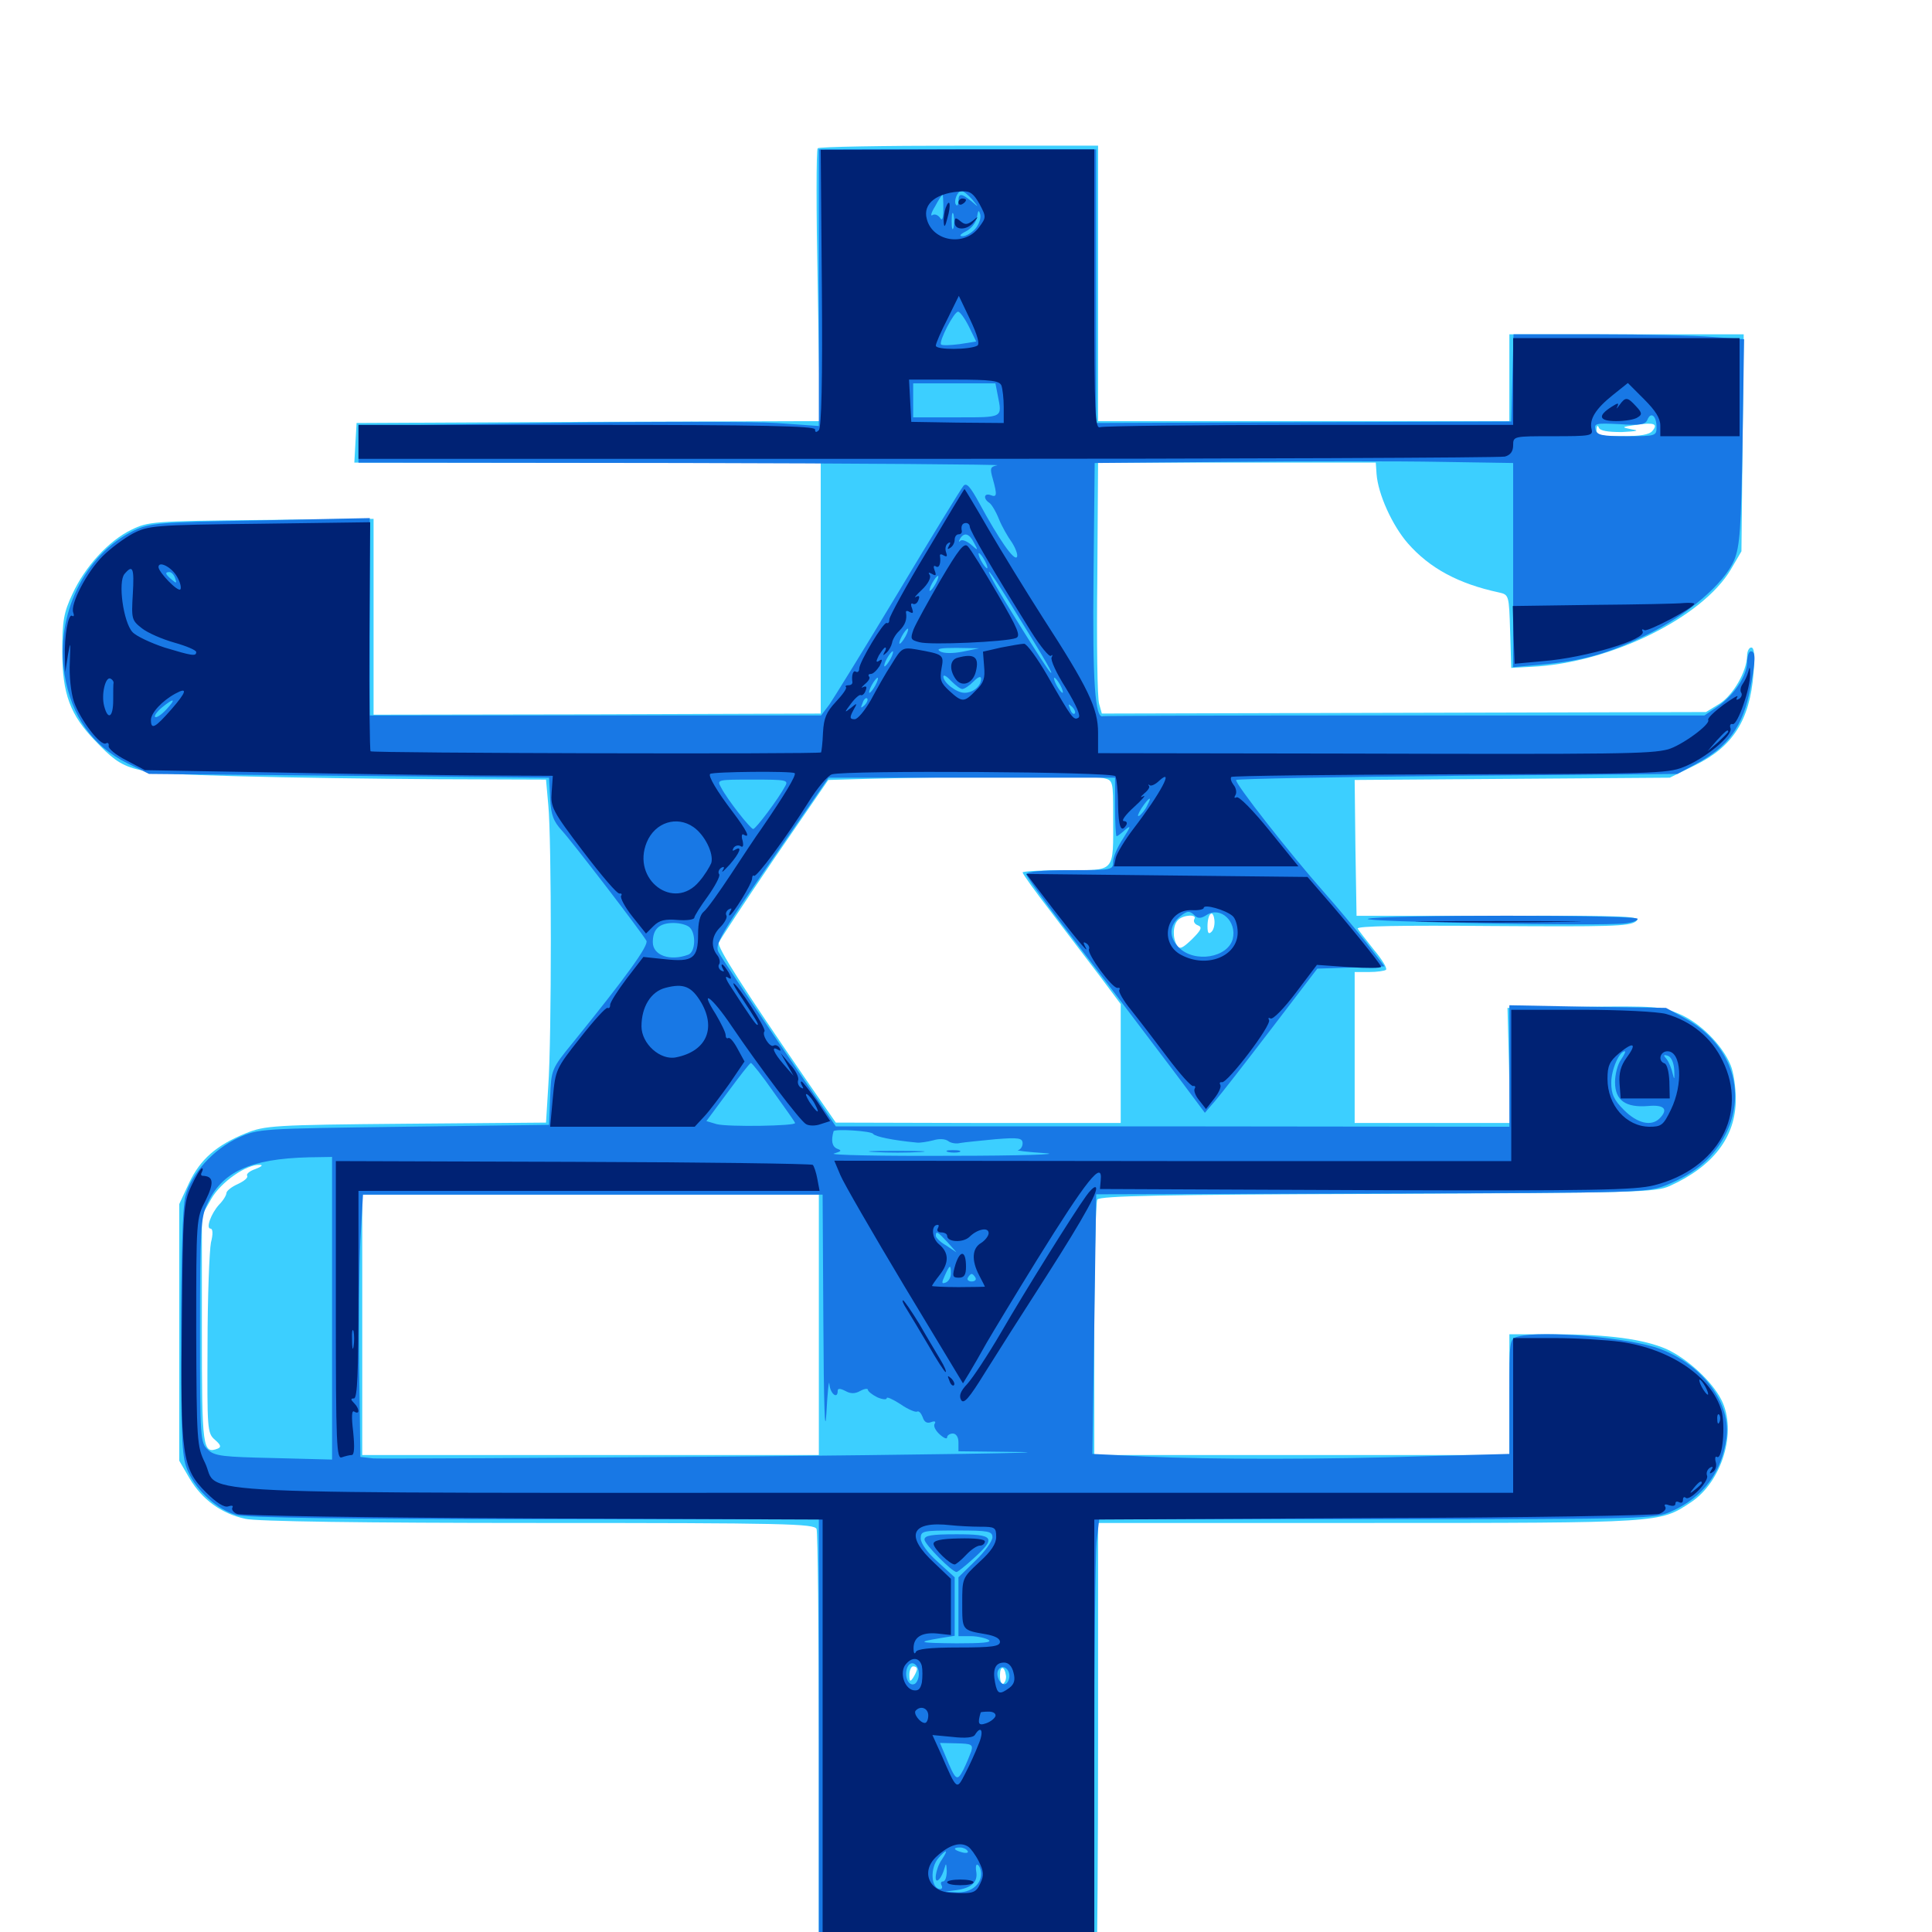 <svg xmlns="http://www.w3.org/2000/svg" viewBox="0 -1000 1000 1000">
	<path fill="#3ccfff" d="M423.242 -923.242C422.461 -922.656 422.461 -890.43 423.242 -851.953L424.414 -782.031L304.492 -781.641L184.57 -781.055L183.984 -770.898L183.398 -760.547H304.102H424.805V-695.508V-630.664L309.18 -630.273L193.359 -630.078V-680.859V-731.445L135.352 -730.859C79.297 -730.273 76.758 -730.078 67.969 -725.781C56.25 -720.117 43.945 -706.641 37.5 -692.578C33.008 -683.008 32.227 -678.711 32.227 -662.891C32.227 -640.82 36.328 -629.883 49.414 -616.406C65.039 -600.195 66.797 -599.805 122.07 -598.242C149.023 -597.461 196.094 -596.875 226.758 -596.68L282.617 -596.484L283.789 -583.398C285.547 -566.211 285.547 -462.305 283.789 -437.891L282.617 -418.945L210.156 -418.359C141.406 -417.773 137.109 -417.383 127.344 -413.477C111.914 -407.227 103.711 -400 97.852 -387.695L92.773 -376.758V-310.352V-243.945L98.242 -234.57C104.688 -223.828 114.453 -216.602 126.953 -213.867C132.422 -212.5 188.281 -211.719 278.516 -211.719C407.031 -211.719 421.484 -211.328 422.656 -208.594C423.242 -206.836 423.828 -156.836 423.828 -97.266V10.938L495.312 11.328C534.57 11.719 567.188 11.523 567.578 11.133C567.969 10.742 568.359 -39.648 568.359 -100.781V-211.719H708.594C860.352 -211.719 858.984 -211.719 875 -222.266C891.406 -233.008 899.219 -259.18 891.016 -275.391C886.133 -285.156 873.242 -296.875 862.5 -301.758C850.781 -306.836 832.227 -309.375 805.273 -309.375H781.25V-278.125V-246.875H673.828H566.406V-311.914C566.406 -347.461 567.188 -377.734 567.969 -379.102C569.141 -381.055 602.734 -381.641 712.891 -382.031C846.094 -382.617 857.031 -382.812 864.258 -386.133C886.719 -396.289 898.438 -411.523 898.438 -431.055C898.438 -437.305 897.266 -445.312 895.703 -448.828C891.406 -459.18 879.883 -470.703 869.141 -475.195C860.156 -479.102 856.641 -479.297 819.922 -478.906L780.273 -478.32L781.055 -448.633L781.641 -418.75H741.406H701.172V-457.812V-496.875H708.594C712.695 -496.875 716.797 -497.461 717.383 -498.047C718.164 -498.828 715.234 -503.516 711.133 -508.398C707.227 -513.281 703.32 -518.359 702.734 -519.336C701.953 -520.703 725.391 -521.094 772.07 -520.703C833.008 -520.312 843.359 -520.508 846.68 -523.047C850.195 -525.781 843.359 -526.172 776.367 -525.977H702.148L701.562 -561.133L701.172 -596.289L782.812 -596.875L864.258 -597.461L877.344 -603.906C896.875 -613.477 905.664 -627.148 907.617 -651.367C908.398 -660.938 908.008 -664.844 906.445 -664.844C905.273 -664.844 904.297 -662.891 904.297 -660.547C904.102 -652.344 897.07 -640.234 890.039 -635.742L883.008 -631.445L726.758 -631.055L570.312 -630.664L568.945 -635.547C567.969 -638.281 567.578 -667.383 567.969 -700.586L568.359 -760.547H640.234H712.109L712.5 -754.688C713.281 -744.141 720.703 -727.93 728.711 -718.75C740.039 -705.859 754.883 -697.852 775.781 -693.359C781.055 -692.188 781.055 -691.992 781.641 -673.242L782.227 -654.297L792.969 -654.883C833.398 -656.836 881.055 -680.273 895.898 -705.273L901.367 -714.648L901.953 -770.898L902.539 -826.953H841.992H781.25V-804.492V-782.031H674.805H568.359V-853.32V-924.609H496.484C456.836 -924.609 423.828 -924.023 423.242 -923.242ZM855.273 -776.953C853.711 -775 848.828 -774.219 839.648 -774.219C828.125 -774.219 826.172 -774.609 826.367 -777.734C826.367 -779.688 826.953 -780.078 827.539 -778.711C828.125 -776.953 832.227 -776.367 839.453 -776.367C847.266 -776.758 848.828 -777.148 844.727 -777.734C839.062 -778.906 839.062 -778.906 846.68 -780.078C856.055 -781.445 858.398 -780.664 855.273 -776.953ZM836.523 -778.711C837.695 -779.297 836.719 -779.688 833.984 -779.688C831.25 -779.688 830.273 -779.297 831.641 -778.711C832.812 -778.32 835.156 -778.32 836.523 -778.711ZM571.094 -597.266C576.172 -596.094 576.172 -595.898 576.172 -577.148C576.172 -547.852 577.734 -549.609 551.562 -549.609C539.258 -549.609 529.297 -549.023 529.297 -548.438C529.297 -547.656 535.742 -538.672 543.75 -528.32C551.562 -517.969 563.086 -502.93 569.141 -494.922L580.078 -480.273V-449.609V-418.75H506.445L432.617 -418.945L418.945 -438.672C384.18 -489.258 371.094 -509.766 372.07 -512.109C372.656 -513.672 385.547 -533.203 400.781 -555.664L428.711 -596.289L449.219 -596.875C500.195 -598.242 566.406 -598.438 571.094 -597.266ZM627.148 -517.773C625.586 -516.211 625 -516.992 625 -520.508C625 -526.953 627.734 -529.688 628.516 -524.219C628.906 -521.875 628.32 -518.945 627.148 -517.773ZM618.164 -524.219C617.578 -523.047 618.359 -521.68 619.922 -521.094C622.461 -520.117 621.875 -518.75 616.992 -513.867C612.109 -509.18 610.547 -508.398 609.18 -510.742C606.836 -514.648 607.031 -521.094 609.766 -523.828C612.5 -526.562 619.922 -526.953 618.164 -524.219ZM145.117 -397.852C146.289 -398.438 145.312 -398.828 142.578 -398.828C139.844 -398.828 138.867 -398.438 140.234 -397.852C141.406 -397.461 143.75 -397.461 145.117 -397.852ZM132.227 -394.922C129.297 -393.945 127.344 -392.383 127.93 -391.406C128.516 -390.43 126.367 -388.672 123.047 -387.109C119.922 -385.742 117.188 -383.594 117.188 -382.422C117.188 -381.445 115.625 -378.711 113.477 -376.562C109.18 -371.875 106.445 -364.062 108.984 -364.062C110.156 -364.062 110.352 -361.328 109.18 -356.836C108.398 -352.734 107.422 -328.906 107.422 -303.906C107.227 -259.961 107.227 -258.203 111.328 -254.688C114.258 -252.148 114.648 -250.977 112.695 -250.195C104.883 -247.266 104.492 -250.195 104.492 -311.719V-370.898L109.375 -379.492C114.258 -388.086 127.539 -397.461 134.57 -397.07C136.328 -397.07 135.352 -396.094 132.227 -394.922ZM423.828 -314.258V-246.875H305.664H187.5V-314.258V-381.641H305.664H423.828ZM121.68 -247.461C122.852 -248.047 121.484 -248.438 118.164 -248.438C115.039 -248.438 113.867 -248.047 115.82 -247.461C117.578 -247.07 120.312 -247.07 121.68 -247.461ZM512.305 -149.805C513.477 -150.391 512.109 -150.781 508.789 -150.781C505.664 -150.781 504.492 -150.391 506.445 -149.805C508.203 -149.414 510.938 -149.414 512.305 -149.805ZM474.609 -136.133C474.609 -135.156 473.633 -133.203 472.656 -131.641C471.094 -129.297 470.703 -129.492 470.703 -133.203C470.703 -135.547 471.68 -137.5 472.656 -137.5C473.828 -137.5 474.609 -136.914 474.609 -136.133ZM520.703 -132.617C520.898 -131.055 520.312 -129.297 519.336 -128.516C518.359 -127.93 517.578 -129.883 517.578 -132.812C517.578 -138.086 519.922 -137.891 520.703 -132.617Z"/>
	<path fill="#1878e5" d="M423.828 -851.172V-779.492L401.953 -781.055C390.039 -781.836 336.328 -781.836 282.812 -781.055L185.547 -779.492V-770.117V-760.547L353.125 -760.352C445.117 -760.156 518.555 -759.57 516.211 -759.18C512.5 -758.398 512.305 -757.617 513.867 -752.148C516.211 -743.75 516.016 -742.383 512.695 -743.75C509.375 -744.922 508.789 -741.992 511.914 -739.844C513.086 -739.258 515.43 -735.352 516.992 -731.445C518.555 -727.539 521.68 -722.07 523.828 -719.141C525.781 -716.016 526.953 -712.695 526.367 -711.719C525 -709.375 516.992 -720.898 506.836 -739.648C502.148 -748.242 500.195 -750.391 498.633 -748.438C497.461 -747.07 482.227 -722.266 465.039 -693.555C447.656 -664.648 431.445 -638.477 429.297 -635.352L425 -629.688H308.203H191.406V-680.859V-731.836L134.766 -730.664C82.031 -729.688 77.539 -729.297 69.336 -725.391C43.555 -712.891 28.516 -681.641 33.398 -650.977C36.914 -629.297 47.852 -613.867 66.016 -604.883L77.148 -599.414L180.664 -598.438L284.18 -597.461L284.766 -586.719C285.156 -578.125 286.523 -574.805 290.82 -570.117C295.898 -564.648 331.445 -518.359 334.57 -513.086C335.938 -510.742 324.219 -494.531 296.68 -460.547C285.352 -446.68 285.352 -446.484 284.766 -432.227L284.18 -417.773L208.984 -416.797C134.961 -415.82 133.594 -415.82 123.438 -411.133C110.547 -405.273 98.828 -392.383 95.898 -380.664C94.531 -375.195 93.75 -349.219 93.75 -308.984C93.75 -252.148 94.141 -245.117 97.461 -238.086C101.953 -228.125 112.891 -218.359 122.461 -215.82C127.344 -214.453 180.273 -213.672 276.953 -213.672H423.828V-101.367V10.938H495.117H566.406V-89.453C566.406 -144.531 566.992 -195.117 567.578 -201.758L568.945 -213.672H712.695C853.125 -213.672 856.641 -213.867 865.234 -217.773C881.445 -225 891.016 -237.695 893.555 -255.273C896.289 -273.242 881.641 -293.359 859.375 -301.758C843.945 -307.617 798.242 -311.523 785.742 -308.203C781.25 -307.031 781.25 -306.445 781.25 -277.148V-247.461L738.867 -246.289C684.961 -244.531 627.93 -244.531 592.773 -246.094L565.43 -247.461L566.406 -314.648L567.383 -381.836L709.961 -382.227C852.539 -382.617 852.539 -382.617 863.281 -386.914C877.93 -392.969 887.305 -401.172 893.359 -413.281C904.297 -435.352 895.703 -459.766 872.656 -472.656L862.305 -478.32L821.875 -478.906L781.25 -479.688V-448.242V-416.797L607.031 -416.992H432.617L403.32 -459.961C387.305 -483.594 373.047 -504.883 371.875 -507.227C369.922 -511.133 372.852 -516.211 399.219 -554.492L428.906 -597.461H502.93H577.148V-582.227C577.148 -574.023 577.539 -567.188 577.93 -567.188C578.516 -567.188 580.469 -568.75 582.617 -570.703C585.547 -573.047 585.156 -572.07 581.445 -566.211C578.516 -561.914 576.172 -556.445 576.172 -554.102C576.172 -549.609 575.781 -549.609 553.711 -549.609C539.258 -549.609 531.25 -548.828 531.25 -547.461C531.25 -546.484 539.844 -534.375 550.391 -520.703C570.508 -494.531 577.734 -484.961 606.25 -447.266L623.633 -424.023L628.711 -429.883C631.445 -433.008 644.531 -449.805 657.812 -467.188L681.836 -498.633L699.219 -499.219L716.602 -499.805L707.031 -512.305C701.562 -519.141 692.188 -530.469 685.742 -537.695C667.578 -558.203 638.672 -595.117 639.844 -596.289C640.43 -596.875 691.992 -597.852 754.492 -598.438L868.164 -599.414L876.953 -604.102C894.531 -613.281 902.344 -624.023 906.055 -644.336C908.789 -658.594 908.789 -662.891 906.25 -662.891C905.273 -662.891 904.297 -660.352 904.297 -657.227C904.297 -650.195 897.266 -639.844 888.867 -634.18L882.227 -629.688H727.344C641.992 -629.688 571.68 -629.492 570.898 -629.297C566.797 -627.734 565.43 -647.07 566.016 -701.758L566.602 -760.352L637.305 -760.938C676.172 -761.328 725 -761.328 745.703 -760.938L783.203 -760.352V-707.422V-654.688L798.242 -656.055C819.727 -658.008 832.422 -661.719 852.539 -671.484C873.633 -681.836 892.578 -698.047 897.656 -710.156C900.586 -717.383 901.172 -726.367 901.953 -771.484L902.734 -824.414L886.523 -825.586C877.539 -826.367 850.586 -826.953 826.758 -826.953H783.398L782.812 -804.492L782.227 -781.836L674.805 -781.445L567.383 -781.055V-851.953V-922.656H495.703H423.828ZM503.125 -896.875C506.836 -892.383 506.836 -892.383 502.734 -895.898C497.656 -900 496.094 -900.195 496.094 -895.898C496.094 -894.141 495.508 -893.164 494.922 -893.945C493.359 -895.508 495.508 -901.172 497.656 -901.172C498.633 -901.172 500.977 -899.219 503.125 -896.875ZM488.281 -891.992C488.281 -886.914 487.695 -885.352 486.523 -887.305C485.547 -888.672 483.789 -889.453 482.617 -888.672C481.445 -887.891 482.031 -890.039 483.984 -893.164C485.742 -896.484 487.5 -899.219 487.891 -899.219C488.086 -899.219 488.281 -895.898 488.281 -891.992ZM493.555 -882.227C492.969 -880.273 492.578 -881.836 492.578 -885.547C492.578 -889.258 492.969 -890.82 493.555 -889.062C493.945 -887.109 493.945 -883.984 493.555 -882.227ZM504.688 -881.445C502.93 -879.492 500 -877.734 498.242 -877.734C496.289 -877.734 496.875 -878.711 500 -880.273C502.734 -881.641 505.273 -884.961 505.664 -887.5C506.25 -891.406 506.641 -891.602 507.422 -888.867C507.812 -886.914 506.641 -883.594 504.688 -881.445ZM490.234 -878.516C490.234 -879.102 488.477 -880.469 486.328 -881.641C484.18 -882.812 482.422 -883.203 482.422 -882.812C482.422 -882.227 484.18 -880.859 486.328 -879.688C488.477 -878.516 490.234 -878.125 490.234 -878.516ZM501.562 -830.859L505.273 -823.242L496.68 -821.875C491.992 -821.289 487.695 -821.094 487.109 -821.68C485.742 -823.047 493.75 -838.672 495.898 -838.672C496.875 -838.672 499.414 -835.156 501.562 -830.859ZM516.406 -795.508C518.75 -783.594 519.531 -783.984 495.117 -783.984H472.656V-792.773V-801.562H493.945H515.234ZM857.422 -778.906C857.422 -774.414 857.031 -774.219 841.992 -774.219C828.906 -774.219 826.562 -774.805 825.781 -777.734C825 -780.859 826.172 -781.055 838.086 -780.469C849.023 -779.688 851.758 -780.273 852.734 -782.812C854.492 -787.109 857.422 -784.766 857.422 -778.906ZM504.102 -719.141C506.445 -714.844 506.25 -714.844 502.539 -718.164C500.391 -719.922 498.047 -720.898 497.07 -720.117C496.289 -719.141 496.094 -719.727 496.875 -721.094C499.023 -724.609 501.562 -724.023 504.102 -719.141ZM509.766 -709.766C510.938 -707.617 511.328 -705.859 510.938 -705.859C510.352 -705.859 508.984 -707.617 507.812 -709.766C506.641 -711.914 506.25 -713.672 506.641 -713.672C507.227 -713.672 508.594 -711.914 509.766 -709.766ZM90.625 -700.781C91.602 -698.047 91.406 -697.852 88.867 -700C85.547 -702.734 85.156 -703.906 87.695 -703.906C88.672 -703.906 90.039 -702.539 90.625 -700.781ZM525.781 -683.008C541.797 -657.227 545.898 -649.805 543.555 -652.148C541.406 -654.297 517.578 -692.383 513.672 -700C508.789 -709.375 514.062 -702.148 525.781 -683.008ZM484.375 -698.047C483.203 -695.898 481.836 -694.141 481.25 -694.141C480.859 -694.141 481.25 -695.898 482.422 -698.047C483.594 -700.195 484.961 -701.953 485.547 -701.953C485.938 -701.953 485.547 -700.195 484.375 -698.047ZM468.75 -670.703C467.578 -668.555 466.211 -666.797 465.625 -666.797C465.234 -666.797 465.625 -668.555 466.797 -670.703C467.969 -672.852 469.336 -674.609 469.922 -674.609C470.312 -674.609 469.922 -672.852 468.75 -670.703ZM498.242 -662.695C493.164 -661.719 488.477 -661.719 486.523 -662.891C484.375 -664.258 486.914 -664.648 495.117 -664.648L506.836 -664.453ZM460.938 -658.984C459.766 -656.836 458.398 -655.078 457.812 -655.078C457.422 -655.078 457.812 -656.836 458.984 -658.984C460.156 -661.133 461.523 -662.891 462.109 -662.891C462.5 -662.891 462.109 -661.133 460.938 -658.984ZM498.047 -643.359C499.219 -643.359 501.758 -645.117 503.906 -647.266C506.445 -649.805 507.812 -650.195 507.812 -648.633C507.812 -644.922 503.711 -641.406 499.219 -641.406C495.117 -641.406 488.281 -646.68 488.281 -649.805C488.281 -650.977 490.039 -650 492.188 -647.656C494.531 -645.312 497.07 -643.359 498.047 -643.359ZM453.125 -645.312C451.953 -643.164 450.586 -641.406 450 -641.406C449.609 -641.406 450 -643.164 451.172 -645.312C452.344 -647.461 453.711 -649.219 454.297 -649.219C454.688 -649.219 454.297 -647.461 453.125 -645.312ZM548.828 -645.312C550 -643.164 550.391 -641.406 550 -641.406C549.414 -641.406 548.047 -643.164 546.875 -645.312C545.703 -647.461 545.312 -649.219 545.703 -649.219C546.289 -649.219 547.656 -647.461 548.828 -645.312ZM447.461 -634.961C445.508 -633.203 445.312 -633.398 446.484 -636.133C447.07 -638.086 448.242 -639.062 448.828 -638.477C449.414 -637.891 448.828 -636.328 447.461 -634.961ZM85.938 -632.617C83.398 -629.883 80.859 -628.32 80.273 -628.906C79.688 -629.492 81.25 -631.641 83.789 -633.789C90.234 -639.062 91.406 -638.477 85.938 -632.617ZM556.25 -630.664C555.664 -630.078 554.492 -631.055 553.906 -633.008C552.734 -635.742 552.93 -635.938 554.883 -634.18C556.25 -632.812 556.836 -631.25 556.25 -630.664ZM406.445 -593.164C402.93 -586.523 391.016 -570.703 389.844 -570.898C388.281 -571.094 376.367 -586.328 373.242 -592.383C370.898 -596.484 371.289 -596.484 389.648 -596.484C406.836 -596.484 408.203 -596.289 406.445 -593.164ZM593.75 -583.008C592.773 -580.859 590.82 -578.516 589.648 -577.734C588.477 -577.148 589.062 -578.711 590.82 -581.641C594.727 -587.5 596.68 -588.477 593.75 -583.008ZM646.094 -548.242C649.023 -548.633 646.484 -549.023 640.625 -549.023C634.766 -549.023 632.227 -548.633 635.352 -548.242C638.281 -547.852 642.969 -547.852 646.094 -548.242ZM618.555 -525.977C620.117 -524.414 621.875 -524.609 624.805 -526.562C631.836 -530.859 640.234 -523.047 638.086 -514.062C635.547 -504.297 618.359 -501.367 610.156 -509.57C604.883 -514.844 605.078 -521.094 610.938 -525.781C614.648 -528.711 615.82 -528.711 618.555 -525.977ZM357.031 -519.922C360.352 -516.602 359.961 -507.227 356.25 -505.859C346.875 -502.344 337.891 -505.469 337.891 -512.305C337.891 -519.141 341.211 -522.266 348.633 -522.266C351.953 -522.266 355.664 -521.289 357.031 -519.922ZM839.062 -451.562C837.305 -449.219 835.938 -443.945 835.938 -439.844C835.938 -430.469 841.406 -426.562 853.125 -427.539C861.523 -428.32 863.672 -425.781 858.984 -421.094C854.688 -416.797 847.461 -418.555 840.625 -425.391C835.352 -430.664 833.984 -433.594 833.984 -439.648C833.984 -446.289 838.086 -455.859 841.016 -455.859C841.602 -455.859 840.625 -453.906 839.062 -451.562ZM866.602 -445.898C866.797 -441.211 866.602 -440.82 865.82 -444.141C865.234 -446.875 863.867 -450.195 862.695 -451.758C860.742 -453.906 860.938 -454.297 863.281 -453.516C865.039 -452.93 866.406 -450 866.602 -445.898ZM400.391 -434.766C406.25 -426.562 411.328 -419.531 411.523 -418.75C412.305 -417.188 376.562 -416.602 370.898 -418.164L365.625 -419.727L376.758 -434.766C382.812 -442.969 388.086 -449.805 388.672 -449.805C389.258 -449.805 394.531 -443.164 400.391 -434.766ZM451.953 -413.086C452.93 -411.719 462.109 -409.766 474.609 -408.594C476.172 -408.398 479.883 -408.984 483.008 -409.766C486.133 -410.742 489.258 -410.547 490.82 -409.375C491.992 -408.398 494.922 -407.812 497.07 -408.398C499.219 -408.789 507.422 -409.57 515.234 -410.352C527.344 -411.328 529.297 -410.938 529.297 -408.203C529.297 -406.445 528.125 -404.883 526.953 -404.688C525.586 -404.492 531.836 -403.711 541.016 -403.125C550.195 -402.539 528.125 -401.758 492.188 -401.758C456.25 -401.562 428.906 -402.148 431.641 -402.93C435.547 -404.102 435.938 -404.492 433.203 -405.469C430.664 -406.641 430.078 -409.57 431.445 -414.453C431.836 -415.82 451.172 -414.648 451.953 -413.086ZM171.875 -322.852V-244.531L141.797 -245.312C115.625 -245.898 111.133 -246.289 107.617 -249.609C103.711 -253.32 103.516 -254.883 103.516 -311.133C103.516 -363.086 103.906 -369.727 107.227 -376.758C114.844 -393.555 129.492 -400.195 159.766 -400.977L171.875 -401.172ZM426.172 -314.844C426.367 -273.438 426.953 -255.664 427.734 -268.359C428.32 -279.688 429.102 -286.523 429.297 -283.594C429.688 -278.516 433.594 -275.586 433.594 -280.078C433.594 -281.445 434.766 -281.445 437.5 -280.078C440.234 -278.516 442.578 -278.516 445.312 -280.078C447.461 -281.25 449.219 -281.445 449.219 -280.664C449.219 -279.883 451.367 -278.125 454.102 -276.758C456.836 -275.586 458.984 -275.391 458.984 -276.367C458.984 -277.148 462.109 -275.781 466.016 -273.242C469.922 -270.508 473.828 -268.945 474.609 -269.336C475.586 -269.922 476.758 -268.555 477.539 -266.602C478.32 -264.062 479.688 -263.086 481.836 -263.867C483.789 -264.648 484.57 -264.258 483.789 -263.086C483.008 -261.914 484.18 -259.57 486.328 -257.617C488.477 -255.664 490.234 -254.883 490.234 -256.055C490.234 -257.031 491.602 -258.008 493.164 -258.008C494.922 -258.008 496.094 -256.055 496.094 -253.516V-248.828L528.906 -248.438C546.875 -248.047 480.273 -247.07 380.859 -246.094C281.445 -245.312 197.07 -244.922 193.359 -245.117L186.523 -245.898L185.938 -289.844C185.547 -314.062 185.938 -344.531 186.523 -357.812L187.891 -381.641H306.836H425.781ZM490.43 -357.031L495.117 -351.758L489.844 -355.273C486.719 -357.031 484.375 -359.375 484.375 -360.352C484.375 -363.086 485.352 -362.5 490.43 -357.031ZM502.93 -356.25C504.492 -358.594 503.711 -358.594 500 -356.25C498.242 -355.078 498.047 -354.297 499.414 -354.297C500.586 -354.297 502.344 -355.273 502.93 -356.25ZM492.188 -340.82C492.188 -338.867 491.016 -336.719 489.453 -336.133C487.305 -335.352 487.305 -335.938 489.062 -339.844C491.602 -345.508 492.188 -345.703 492.188 -340.82ZM504.883 -338.672C505.469 -337.695 504.688 -336.719 502.93 -336.719C501.172 -336.719 500.391 -337.695 500.977 -338.672C501.562 -339.844 502.539 -340.625 502.93 -340.625C503.32 -340.625 504.297 -339.844 504.883 -338.672ZM513.672 -204.297C513.672 -202.344 509.766 -196.875 504.883 -192.188L496.094 -183.594V-168.359V-153.125H502.539C505.859 -153.125 510.156 -152.148 511.719 -151.172C513.672 -149.805 508.398 -149.414 495.117 -149.414C475.195 -149.609 474.023 -150 486.914 -152.148L494.141 -153.32V-168.555V-183.594L485.352 -191.602C480.078 -196.289 476.562 -201.172 476.562 -203.711C476.562 -207.617 477.539 -207.812 495.117 -207.812C511.719 -207.812 513.672 -207.422 513.672 -204.297ZM475.586 -133.594C475.586 -131.055 474.414 -128.711 473.242 -128.32C470.117 -127.148 467.969 -132.422 469.531 -136.719C471.289 -141.211 475.586 -138.867 475.586 -133.594ZM522.461 -132.617C522.461 -130.664 521.484 -128.711 520.312 -128.32C517.773 -127.539 515.039 -133.008 516.797 -135.742C518.555 -138.672 522.461 -136.523 522.461 -132.617ZM502.734 -93.555C501.953 -91.406 500.195 -87.109 498.633 -83.984C495.312 -77.734 494.727 -78.125 489.258 -91.406L486.523 -97.852L495.117 -97.656C502.93 -97.461 503.711 -97.07 502.734 -93.555ZM500.781 -41.992C501.562 -41.016 500.195 -40.625 498.047 -41.211C493.555 -42.383 492.969 -43.75 496.875 -43.75C498.438 -43.75 500.195 -42.969 500.781 -41.992ZM487.5 -37.5C484.18 -32.812 483.008 -24.023 486.133 -27.344C487.109 -28.32 488.281 -30.859 488.867 -33.008C489.648 -35.938 489.844 -35.547 490.039 -31.641C490.039 -28.516 489.258 -26.172 488.086 -26.172C487.109 -26.172 486.719 -25.391 487.305 -24.219C487.891 -23.242 487.695 -22.266 486.719 -22.266C481.836 -22.266 481.25 -33.203 485.742 -38.281C490.039 -43.164 491.016 -42.773 487.5 -37.5ZM497.461 -35.547C498.047 -36.914 497.852 -38.672 497.266 -39.258C496.68 -40.039 496.094 -38.867 496.289 -36.719C496.289 -34.57 496.875 -33.984 497.461 -35.547ZM507.812 -30.078C507.812 -24.414 502.344 -20.312 495.508 -20.508L489.258 -20.898L495.117 -21.68C503.125 -22.852 506.25 -25.977 505.273 -31.445C504.883 -33.789 505.273 -35.352 506.055 -34.766C507.031 -34.18 507.812 -32.031 507.812 -30.078ZM452.734 -403.711C445.898 -404.102 450.977 -404.297 463.867 -404.297C476.758 -404.297 482.227 -404.102 476.172 -403.711C469.922 -403.32 459.375 -403.32 452.734 -403.711ZM490.82 -403.711C488.867 -404.297 490.039 -404.688 493.164 -404.688C496.484 -404.688 497.852 -404.297 496.68 -403.711C495.312 -403.32 492.578 -403.32 490.82 -403.711ZM478.516 -203.125C478.516 -200.781 492.773 -186.328 495.117 -186.328C495.703 -186.328 499.609 -189.453 503.906 -193.359C515.82 -204.102 514.648 -205.859 495.117 -205.859C482.227 -205.859 478.516 -205.273 478.516 -203.125ZM708.008 -524.414C704.102 -522.852 828.906 -520.508 841.406 -522.07C844.727 -522.461 847.656 -523.438 847.656 -524.414C847.656 -526.562 713.477 -526.562 708.008 -524.414Z"/>
	<path fill="#002274" d="M425.391 -850.977C425.781 -803.906 425.195 -778.711 423.828 -777.344C422.461 -775.977 421.875 -776.172 421.875 -777.734C421.875 -779.492 394.336 -780.078 303.711 -780.078H185.547V-771.289V-762.5H480.078C641.992 -762.5 776.367 -763.086 778.906 -763.672C781.836 -764.453 783.203 -766.406 783.203 -769.531C783.203 -774.219 783.398 -774.219 803.906 -774.219C823.047 -774.219 824.609 -774.414 823.828 -777.734C822.461 -783.008 825.977 -788.477 834.766 -795.508L842.578 -801.758L850.977 -793.359C856.836 -787.5 859.375 -783.594 859.375 -779.688V-774.219H879.883H900.391V-799.609V-825H841.797H783.203V-802.539V-780.078H677.93C619.922 -780.078 571.289 -779.492 569.531 -778.906C566.797 -777.734 566.406 -784.961 566.406 -850.195V-922.656H495.703L424.805 -922.461ZM462.5 -919.336C467.578 -919.727 463.281 -919.922 453.125 -919.922C442.969 -919.922 438.672 -919.727 443.945 -919.336C449.023 -918.945 457.227 -918.945 462.5 -919.336ZM554.297 -919.336C560.352 -919.727 555.273 -919.922 542.969 -919.922C530.664 -919.922 525.586 -919.727 531.836 -919.336C537.891 -918.945 548.047 -918.945 554.297 -919.336ZM507.031 -894.336C510.547 -887.695 510.547 -887.5 506.641 -882.227C499.219 -872.266 482.617 -875 479.688 -886.719C477.539 -894.727 484.961 -900.391 498.242 -900.977C502.148 -901.172 504.102 -899.609 507.031 -894.336ZM505.859 -821.094C502.148 -818.945 484.375 -818.75 484.375 -821.094C484.375 -822.266 487.109 -828.516 490.43 -834.961L496.289 -846.875L502.148 -834.57C505.859 -826.758 507.227 -821.875 505.859 -821.094ZM820.898 -821.68C826.562 -822.07 821.484 -822.266 809.57 -822.266C797.852 -822.266 793.164 -822.07 799.414 -821.68C805.664 -821.289 815.234 -821.289 820.898 -821.68ZM881.445 -821.68C883.789 -822.07 881.836 -822.461 876.953 -822.461C872.07 -822.461 870.117 -822.07 872.656 -821.68C875 -821.289 878.906 -821.289 881.445 -821.68ZM518.359 -800.391C518.945 -798.633 519.531 -793.75 519.531 -789.258V-781.055L495.508 -781.25L471.68 -781.641L471.094 -792.578L470.508 -803.516H493.75C513.281 -803.516 517.383 -802.93 518.359 -800.391ZM496.094 -895.117C496.094 -896.289 497.07 -897.266 498.047 -897.266C499.219 -897.266 500 -896.875 500 -896.484C500 -895.898 499.219 -894.922 498.047 -894.336C497.07 -893.75 496.094 -894.141 496.094 -895.117ZM489.453 -892.383C488.867 -890.625 488.281 -887.305 488.477 -884.961C488.672 -881.836 489.258 -882.617 490.43 -887.305C492.383 -893.945 491.602 -898.047 489.453 -892.383ZM494.141 -884.766C494.141 -880.664 500.781 -880.664 504.102 -885.156C506.641 -888.086 506.445 -888.281 503.516 -885.742C500.586 -883.594 499.414 -883.594 497.07 -885.547C494.727 -887.5 494.141 -887.5 494.141 -884.766ZM838.281 -790.43C836.914 -788.477 836.328 -788.086 837.109 -789.453C838.086 -791.602 837.5 -791.602 834.18 -789.453C826.758 -784.766 827.539 -782.031 836.523 -782.031C841.016 -782.031 846.094 -782.812 847.656 -783.984C850 -785.352 850 -786.328 846.875 -789.648C842.383 -794.531 841.406 -794.727 838.281 -790.43ZM479.688 -714.453C468.945 -696.68 460.352 -680.859 460.352 -679.492C460.352 -677.93 459.766 -677.148 458.984 -677.539C457.422 -678.516 444.727 -657.227 444.727 -653.906C444.727 -652.539 443.945 -651.758 442.969 -652.344C441.602 -653.32 440.625 -650.391 441.211 -646.875C441.211 -645.898 440.43 -645.312 439.062 -645.312C437.891 -645.312 437.305 -644.922 437.891 -644.336C438.477 -643.75 436.133 -640.43 432.617 -636.719C427.734 -631.445 426.367 -628.32 425.977 -620.703C425.781 -615.43 425.195 -610.938 425 -610.547C424.023 -609.57 192.773 -610.156 191.797 -611.133C191.406 -611.523 191.016 -638.477 191.211 -670.703L191.602 -729.688L134.375 -728.906C79.492 -728.32 76.758 -727.93 68.75 -723.828C64.062 -721.289 57.031 -716.016 53.125 -712.109C44.922 -703.906 36.328 -687.305 37.891 -683.008C38.477 -681.445 38.281 -680.664 37.305 -681.25C35.352 -682.617 33.203 -670.508 33.594 -659.961L33.789 -652.148L35.156 -660.938C36.523 -668.555 36.523 -668.164 36.133 -657.227C35.742 -650.195 36.719 -641.406 38.281 -636.719C41.602 -627.344 52.148 -613.477 54.883 -615.234C55.859 -615.82 56.445 -615.234 56.25 -613.867C55.859 -612.695 59.961 -609.18 65.43 -606.445L75 -601.367L141.602 -600.195C178.125 -599.414 225.586 -598.828 247.07 -598.633L286.133 -598.438L285.547 -590.039C284.961 -582.227 285.742 -580.469 301.758 -559.375C311.133 -547.07 319.531 -537.109 320.703 -537.5C321.68 -537.695 322.07 -537.109 321.484 -536.328C320.898 -535.352 323.438 -530.469 327.344 -525.586L334.375 -516.797L338.281 -520.703C341.211 -523.633 344.141 -524.414 350.781 -523.828C355.469 -523.438 359.375 -524.023 359.375 -525C359.375 -525.781 362.5 -530.859 366.406 -536.133C370.117 -541.406 372.852 -546.484 372.266 -547.461C371.484 -548.438 372.07 -550 373.242 -550.781C374.805 -551.758 375.195 -551.172 374.023 -549.414C373.242 -547.852 374.805 -549.414 377.734 -552.539C383.008 -558.594 384.375 -562.5 380.469 -560.156C379.102 -559.375 378.906 -559.57 379.688 -561.133C380.469 -562.305 382.031 -562.695 383.203 -562.109C384.57 -561.133 384.961 -562.109 384.375 -564.844C383.594 -567.188 383.984 -568.75 384.961 -567.969C388.672 -565.82 386.523 -570.117 379.297 -579.688C371.094 -590.43 366.406 -598.438 367.578 -599.414C368.75 -600.586 410.156 -600.977 411.328 -599.805C412.305 -598.828 406.055 -588.477 394.141 -571.094C391.406 -567.383 384.375 -556.641 378.32 -547.461C372.266 -538.281 366.016 -529.492 364.258 -528.125C362.305 -526.562 361.328 -522.461 361.328 -516.406C361.328 -503.906 358.594 -501.953 344.141 -503.516L333.008 -504.688L324.414 -493.555C319.727 -487.305 315.82 -481.25 315.82 -479.883C315.82 -478.516 315.234 -477.93 314.453 -478.32C313.672 -478.711 307.422 -471.875 300.391 -462.891C287.695 -446.875 287.5 -446.289 286.133 -431.641L284.766 -416.797H322.07H359.57L364.648 -422.266C367.383 -425.195 373.047 -432.812 377.539 -439.062L385.352 -450.586L381.836 -457.031C379.883 -460.742 377.734 -463.281 376.953 -462.695C376.172 -462.305 375.586 -462.891 375.586 -464.258C375.586 -465.625 373.242 -470.312 370.508 -475C361.523 -489.062 368.555 -483.984 378.516 -469.141C393.359 -447.266 414.062 -419.922 417.188 -418.164C418.75 -417.188 422.266 -417.188 424.805 -418.164L429.688 -419.727L422.852 -430.078C418.945 -435.547 415.43 -440.234 414.844 -440.234C414.258 -440.234 414.453 -439.258 415.234 -437.891C416.016 -436.523 415.82 -436.328 414.453 -437.109C413.281 -437.891 412.695 -439.453 413.086 -440.82C413.672 -442.188 411.914 -445.898 408.984 -449.023L404.102 -454.883L407.422 -449.023L410.742 -443.164L405.664 -449.023C400.391 -455.078 398.828 -458.984 402.734 -456.641C404.102 -455.859 404.297 -456.055 403.516 -457.617C402.734 -458.789 401.367 -459.375 400.391 -458.789C398.438 -457.617 394.141 -464.453 395.703 -466.211C396.875 -467.383 381.445 -491.016 379.688 -491.016C379.102 -491.016 381.25 -487.305 384.375 -482.812C391.406 -472.07 392.969 -469.531 391.992 -469.531C391.211 -469.531 388.281 -473.828 377.734 -490.039C375.586 -493.359 375.195 -495.117 376.562 -494.141C378.711 -492.773 378.906 -493.359 377.148 -496.68C375.781 -498.828 374.414 -500.781 373.828 -500.781C373.242 -500.781 373.438 -499.805 374.219 -498.438C375 -497.07 374.805 -496.875 373.242 -497.656C372.07 -498.438 371.484 -500 372.266 -500.977C372.852 -501.953 372.461 -503.906 371.484 -505.273C367.773 -509.766 368.164 -515.43 372.656 -519.922C375.195 -522.461 376.562 -525.195 375.977 -526.172C375.391 -527.148 375.977 -528.516 377.148 -529.297C378.711 -530.078 378.906 -529.883 378.125 -528.516C377.344 -527.148 377.148 -526.172 377.539 -526.172C379.102 -526.172 389.258 -542.773 389.258 -545.117C389.258 -546.484 389.844 -547.266 390.234 -546.68C391.406 -545.508 407.031 -566.602 418.555 -584.961C423.047 -592.188 428.516 -598.633 430.664 -599.219C438.477 -601.367 575.781 -600.586 577.344 -598.242C577.93 -597.07 578.711 -590.43 578.711 -583.594C578.906 -571.875 580.273 -568.555 583.008 -573.047C583.594 -574.219 583.008 -575 581.641 -575C580.273 -575.195 582.617 -578.32 586.914 -582.227C591.211 -586.133 593.359 -588.672 591.797 -587.891C590.039 -586.914 590.234 -587.5 592.188 -589.258C594.141 -590.82 595.312 -592.578 594.727 -593.164C594.141 -593.945 594.336 -594.141 595.117 -593.555C595.703 -592.969 598.047 -593.945 600 -595.898C608.008 -603.125 600.781 -589.453 586.719 -571.094C582.227 -565.234 578.125 -558.398 577.539 -556.055L576.562 -551.562H624.219H672.07L657.031 -570.117C648.828 -580.273 641.211 -588.086 640.039 -587.305C638.867 -586.719 638.672 -587.109 639.453 -588.477C640.234 -589.648 639.844 -592.188 638.477 -593.75C637.305 -595.312 636.719 -597.07 637.305 -597.852C638.086 -598.438 688.867 -599.023 750.391 -599.219C853.32 -599.414 863.086 -599.609 871.289 -602.93C882.422 -607.227 897.07 -619.336 895.703 -623.047C895.117 -624.609 895.703 -625.586 896.875 -625.195C899.414 -624.805 906.055 -643.75 905.859 -651.172C905.859 -655.078 905.664 -655.273 904.883 -652.148C904.297 -650 902.93 -647.266 901.953 -645.898C900.977 -644.531 900.586 -642.578 901.172 -641.602C901.953 -640.625 901.367 -639.062 900.195 -638.281C898.633 -637.5 898.438 -637.695 899.219 -639.258C900.195 -640.625 896.875 -638.672 891.992 -635.156C887.305 -631.641 883.594 -628.125 884.18 -627.344C885.352 -625 870.312 -614.062 863.281 -612.109C853.906 -609.766 839.258 -609.57 694.922 -609.961L568.359 -610.156V-620.703C568.359 -633.398 563.281 -643.945 539.648 -680.469C531.055 -693.945 518.555 -714.258 511.719 -725.977C505.078 -737.5 499.414 -746.875 499.219 -746.875C499.023 -746.875 490.234 -732.227 479.688 -714.453ZM501.953 -727.344C501.953 -725.391 513.867 -704.883 533.594 -673.242C538.477 -665.43 543.164 -659.766 543.945 -660.547C544.922 -661.328 544.922 -660.938 544.336 -659.766C543.555 -658.594 546.875 -651.367 551.758 -643.75C557.227 -634.766 559.57 -629.297 558.203 -628.516C555.664 -626.953 554.883 -628.125 542.188 -650.195C536.914 -659.375 531.445 -666.797 530.078 -666.797C528.711 -666.797 523.242 -665.82 518.164 -664.844L508.789 -662.695L509.375 -655.078C509.961 -649.023 509.18 -646.484 505.078 -642.578C499.023 -636.328 498.047 -636.328 491.406 -642.383C486.914 -646.484 486.328 -648.242 487.305 -653.906C488.672 -661.133 488.477 -661.328 474.219 -663.867C467.188 -665.039 466.602 -664.648 461.523 -656.25C458.398 -651.562 453.711 -643.164 450.781 -637.695C447.656 -632.227 443.945 -627.734 442.383 -627.734C439.844 -627.734 439.648 -628.516 441.602 -632.227C443.945 -636.328 443.75 -636.328 440.43 -633.594C436.914 -630.859 436.914 -631.055 440.43 -635.742C442.578 -638.672 444.922 -640.625 445.508 -640.234C446.289 -639.844 447.461 -640.82 448.047 -642.578C448.828 -644.531 448.438 -645.117 446.68 -644.336C445.508 -643.555 445.898 -644.336 447.656 -645.898C449.609 -647.461 450.586 -649.219 449.805 -649.805C449.219 -650.586 449.609 -651.172 450.781 -651.172C451.953 -651.172 453.906 -653.125 455.273 -655.273C456.836 -658.398 456.836 -659.18 455.078 -658.008C453.32 -656.836 453.32 -657.617 454.883 -660.742C456.25 -662.891 457.617 -664.844 458.203 -664.844C458.789 -664.844 458.594 -663.672 457.812 -662.5C456.836 -660.547 457.031 -660.547 458.789 -662.109C460.156 -663.281 461.328 -665.625 461.719 -667.188C461.914 -668.75 463.477 -671.68 465.43 -673.438C468.555 -676.562 469.531 -679.297 468.945 -683.008C468.75 -683.984 469.727 -683.984 470.898 -683.203C472.656 -682.227 472.852 -682.812 472.07 -685.156C471.289 -686.914 471.484 -688.086 472.461 -687.5C473.438 -686.914 474.805 -687.695 475.391 -689.453C476.172 -691.406 475.781 -691.992 474.023 -691.016C472.852 -690.234 474.219 -691.992 477.148 -694.727C480.273 -697.656 482.031 -700.977 481.25 -702.344C480.273 -703.711 480.664 -703.906 482.422 -702.93C484.375 -701.758 484.766 -702.148 483.789 -704.688C483.008 -706.641 483.203 -707.617 484.375 -706.836C486.133 -705.664 487.109 -708.398 486.523 -712.305C486.328 -713.281 487.305 -713.281 488.477 -712.5C490.234 -711.523 490.43 -712.109 489.648 -714.258C489.062 -716.016 489.453 -717.969 490.625 -718.75C491.992 -719.727 492.188 -719.141 491.211 -717.578C490.234 -715.82 490.43 -715.43 491.797 -716.406C493.164 -717.188 494.141 -719.141 494.141 -720.703C494.141 -722.266 495.117 -723.438 496.094 -723.438C497.266 -723.438 497.852 -724.023 497.852 -725C497.266 -727.734 498.047 -729.297 500 -729.297C501.172 -729.297 501.953 -728.32 501.953 -727.344ZM91.602 -701.562C93.359 -698.633 93.945 -695.703 93.359 -694.922C91.992 -693.555 82.227 -703.711 82.031 -706.445C82.031 -709.961 88.867 -706.445 91.602 -701.562ZM68.75 -692.578C67.969 -679.688 68.164 -678.906 73.438 -674.805C76.367 -672.461 83.984 -669.141 90.234 -667.383C96.484 -665.625 101.562 -663.477 101.562 -662.5C101.562 -660.156 99.414 -660.547 85.156 -664.844C78.125 -667.188 70.508 -670.703 68.555 -672.852C63.867 -677.93 60.938 -698.828 64.453 -702.93C68.75 -708.008 69.531 -706.055 68.75 -692.578ZM58.789 -646.68C58.594 -645.898 58.594 -641.797 58.594 -637.5C58.594 -628.711 55.859 -626.953 53.906 -634.57C52.344 -640.43 54.492 -649.609 57.031 -648.828C58.008 -648.438 58.789 -647.461 58.789 -646.68ZM88.672 -632.812C80.273 -623.242 78.125 -622.07 78.125 -627.344C78.125 -631.055 83.984 -637.305 90.82 -641.016C97.266 -644.531 96.68 -641.992 88.672 -632.812ZM894.531 -621.289C894.531 -620.898 892.188 -618.555 889.258 -615.82L883.789 -611.133L888.477 -616.602C892.969 -621.484 894.531 -622.852 894.531 -621.289ZM358.984 -571.875C364.844 -567.773 369.531 -558.203 368.164 -553.32C367.383 -551.367 364.648 -546.875 361.914 -543.75C348.828 -528.125 326.758 -544.727 334.766 -564.062C339.062 -574.414 350.391 -577.93 358.984 -571.875ZM363.086 -480.859C370.703 -467.383 365.43 -455.859 350 -452.734C341.797 -450.977 332.031 -459.766 332.031 -468.75C332.031 -478.906 336.914 -486.719 344.336 -488.672C353.906 -491.211 358.008 -489.453 363.086 -480.859ZM421.875 -428.32C424.805 -422.852 422.852 -423.828 418.945 -429.688C417.188 -432.617 416.602 -434.18 417.773 -433.594C418.945 -432.812 420.898 -430.469 421.875 -428.32ZM486.719 -699.609C480.273 -688.477 474.023 -677.148 472.852 -674.219C471.094 -669.336 471.289 -668.75 475.977 -667.578C481.641 -666.016 520.703 -667.773 525.781 -669.727C528.516 -670.703 526.953 -674.414 516.211 -692.773C509.18 -704.883 502.344 -715.82 500.977 -717.188C499.023 -719.336 496.289 -715.82 486.719 -699.609ZM495.703 -659.57C491.602 -658.594 491.211 -653.32 494.727 -648.438C497.852 -644.141 503.516 -646.094 505.078 -652.344C507.031 -659.961 504.297 -661.914 495.703 -659.57ZM824.609 -686.914L783.008 -686.328L783.398 -671.484L783.984 -656.445L798.828 -657.812C820.898 -659.57 852.734 -669.141 850.195 -673.242C849.609 -674.219 850 -674.609 851.172 -673.828C852.93 -672.852 876.953 -685.547 876.953 -687.5C876.953 -687.891 874.609 -688.086 871.68 -687.891C868.555 -687.5 847.461 -687.109 824.609 -686.914ZM545.117 -529.492C559.375 -511.133 564.453 -505.273 561.523 -510.352C560.547 -512.305 560.742 -512.695 562.305 -511.719C563.477 -510.938 564.062 -509.57 563.672 -508.789C562.305 -506.641 575.977 -487.891 578.516 -488.672C579.492 -488.867 579.883 -488.477 579.297 -487.5C578.906 -486.719 581.445 -482.031 585.352 -477.344C589.258 -472.461 597.656 -461.523 604.102 -452.93C610.547 -444.336 616.602 -437.5 617.578 -437.891C618.555 -438.086 618.945 -437.5 618.359 -436.523C617.773 -435.547 618.75 -432.812 620.703 -430.469L624.219 -425.977L628.516 -431.445C630.859 -434.375 632.227 -437.5 631.641 -438.477C631.055 -439.453 631.445 -440.039 632.422 -439.844C635.156 -439.062 658.398 -469.531 656.836 -472.07C656.25 -473.047 656.641 -473.438 657.617 -472.852C658.789 -472.07 664.648 -478.125 670.703 -486.133L681.641 -500.586L698.242 -499.414C707.422 -498.828 714.844 -498.828 714.844 -499.609C714.844 -500.781 697.07 -522.852 684.18 -537.5L676.758 -546.094L603.906 -546.875L531.25 -547.656ZM637.891 -525.977C639.453 -524.805 640.625 -520.898 640.625 -517.383C640.625 -505.078 624.805 -498.633 611.523 -505.664C599.609 -511.719 603.711 -529.492 616.992 -528.906C620.312 -528.711 623.047 -529.297 623.047 -530.078C623.047 -532.227 634.18 -529.102 637.891 -525.977ZM740.82 -522.852C721.68 -523.047 737.305 -523.242 775.391 -523.242C813.477 -523.242 829.102 -523.047 810.156 -522.852C791.016 -522.461 759.766 -522.461 740.82 -522.852ZM782.227 -438.086V-399.023H607.031L431.836 -399.219L434.961 -391.797C436.523 -387.891 451.562 -361.914 468.164 -334.18L498.438 -283.984L501.758 -289.453C503.516 -292.383 507.617 -299.414 510.742 -305.078C514.062 -310.742 525.586 -329.883 536.719 -347.852C562.305 -389.062 570.898 -400 569.727 -389.062L569.336 -384.57L706.836 -383.984C825 -383.594 846.289 -383.984 856.25 -386.523C889.258 -394.922 905.078 -423.633 891.602 -450.977C885.938 -462.891 875.391 -471.484 862.305 -475.195C857.812 -476.367 838.672 -477.344 818.359 -477.344H782.227ZM841.797 -452.344C838.867 -448.242 837.891 -444.531 838.281 -439.062L838.867 -431.445H851.562H864.258L864.062 -440.234C863.867 -444.922 862.891 -449.219 861.523 -449.609C858.008 -450.781 859.18 -455.859 863.086 -455.859C870.312 -455.859 871.289 -438.867 864.844 -425.586C860.938 -417.578 859.961 -416.797 853.711 -416.797C841.602 -416.992 832.031 -427.93 832.031 -441.602C832.031 -448.242 833.008 -450.586 838.086 -454.883C845.703 -461.133 847.461 -459.961 841.797 -452.344ZM485.352 -364.062C484.766 -363.086 485.547 -362.109 487.109 -362.109C488.867 -362.109 490.234 -361.328 490.234 -360.352C490.234 -357.031 498.438 -356.641 501.758 -359.766C505.859 -363.867 511.719 -365.039 511.719 -361.719C511.719 -360.352 509.961 -358.008 507.812 -356.641C503.125 -353.906 502.734 -347.656 506.836 -339.844C508.398 -336.914 509.766 -334.18 509.766 -333.984C509.766 -333.984 503.516 -333.789 496.094 -333.789C488.477 -333.789 482.422 -334.18 482.422 -334.375C482.422 -334.766 484.18 -337.305 486.328 -340.039C491.406 -346.484 491.211 -351.758 485.938 -356.055C482.227 -359.18 481.836 -366.016 485.352 -366.016C486.133 -366.016 485.938 -365.234 485.352 -364.062ZM494.531 -345.508C492.773 -339.453 492.969 -338.672 496.289 -338.672C499.023 -338.672 500 -340.039 500 -344.336C500 -352.734 497.07 -353.32 494.531 -345.508ZM173.828 -321.875C173.828 -252.148 174.219 -244.531 176.953 -245.703C178.711 -246.289 180.859 -246.875 182.031 -246.875C183.398 -246.875 183.594 -250.977 182.812 -258.789C181.836 -266.992 182.031 -270.312 183.398 -269.336C186.328 -267.578 186.133 -270.898 183.203 -273.828C181.445 -275.586 181.445 -276.172 183.203 -276.172C184.961 -276.172 185.547 -289.453 185.547 -329.883V-383.594H304.883H424.219L423.047 -389.844C422.461 -393.164 421.289 -396.484 420.703 -397.07C420.117 -397.656 364.258 -398.438 296.68 -398.633L173.828 -399.023ZM183.008 -303.125C182.617 -300.586 182.227 -302.148 182.227 -306.445C182.031 -310.742 182.422 -312.695 183.008 -310.938C183.398 -308.984 183.398 -305.469 183.008 -303.125ZM99.023 -386.133C94.922 -377.344 94.727 -373.633 94.141 -317.773C93.359 -246.484 94.141 -240.039 106.641 -227.539C112.109 -222.07 116.211 -219.531 118.164 -220.312C119.922 -220.898 120.898 -220.703 120.312 -219.727C119.727 -218.75 120.703 -217.188 122.656 -216.406C124.414 -215.43 193.359 -214.453 275.977 -214.062L425.781 -213.477V-102.344V8.984H496.094H566.406V-102.344V-213.477L710.547 -214.258C789.648 -214.453 856.445 -215.625 858.789 -216.406C861.328 -217.383 862.695 -218.945 861.914 -220.117C861.133 -221.289 861.914 -221.68 863.867 -220.898C865.82 -220.312 867.188 -220.508 867.188 -221.68C867.188 -222.852 867.969 -223.047 869.141 -222.461C870.312 -221.875 871.094 -222.266 871.094 -223.633C871.094 -225 871.68 -225.391 872.461 -224.805C874.414 -222.656 884.57 -233.203 883.594 -236.133C883.008 -237.5 883.594 -239.258 884.961 -240.234C886.523 -241.211 886.914 -240.82 885.742 -239.062C884.57 -237.305 884.961 -236.914 886.523 -238.086C887.891 -238.867 888.672 -241.211 888.086 -243.164C887.5 -245.312 887.891 -246.484 888.672 -245.898C891.602 -244.141 893.164 -262.5 891.016 -269.922C885.742 -287.5 864.648 -301.758 838.867 -305.469C831.445 -306.445 815.82 -307.422 804.297 -307.422H783.203V-267.383V-227.344H453.711C81.055 -227.344 114.453 -225.781 106.055 -242.969C101.953 -251.367 101.758 -253.906 101.562 -310.547C101.562 -369.141 101.562 -369.336 106.445 -378.711C110.938 -387.891 110.547 -391.211 104.883 -391.406C103.906 -391.406 103.906 -392.383 104.492 -393.359C105.078 -394.531 105.078 -395.312 104.492 -395.312C103.906 -395.312 101.367 -391.211 99.023 -386.133ZM801.367 -304.102C802.539 -304.688 801.562 -305.078 798.828 -305.078C796.094 -305.078 795.117 -304.688 796.484 -304.102C797.656 -303.711 800 -303.711 801.367 -304.102ZM816.016 -304.102C817.773 -304.688 815.82 -305.078 811.523 -304.883C807.227 -304.883 805.664 -304.492 808.203 -304.102C810.547 -303.711 814.062 -303.711 816.016 -304.102ZM882.812 -282.031C883.984 -279.883 884.375 -278.125 883.984 -278.125C883.398 -278.125 882.031 -279.883 880.859 -282.031C879.688 -284.18 879.297 -285.938 879.688 -285.938C880.273 -285.938 881.641 -284.18 882.812 -282.031ZM890.039 -264.062C889.453 -262.5 888.867 -263.086 888.867 -265.234C888.672 -267.383 889.258 -268.555 889.844 -267.773C890.43 -267.188 890.625 -265.43 890.039 -264.062ZM880.859 -232.422C880.859 -232.031 879.297 -230.469 877.539 -229.102C874.414 -226.562 874.219 -226.758 876.758 -229.883C879.297 -233.008 880.859 -233.984 880.859 -232.422ZM507.422 -209.766C515.039 -209.766 515.625 -209.375 515.625 -204.492C515.625 -200.977 513.086 -197.07 506.836 -191.406C498.047 -183.203 498.047 -183.203 498.047 -170.117C498.047 -156.055 497.852 -156.25 510.352 -154.102C514.844 -153.32 517.578 -151.953 517.578 -150.195C517.578 -147.852 513.672 -147.266 496.289 -147.266C481.055 -147.266 474.609 -146.484 474.023 -144.922C473.438 -143.555 472.852 -144.336 472.852 -146.484C472.656 -152.539 476.953 -155.273 485.156 -154.492L492.188 -153.711V-168.164V-182.812L483.594 -191.016C468.164 -205.273 471.484 -212.891 492.188 -210.547C495.898 -210.156 502.734 -209.766 507.422 -209.766ZM477.148 -137.695C477.539 -135.742 477.539 -131.836 477.148 -129.102C476.367 -125.586 475.195 -124.609 472.461 -125.195C467.773 -126.562 465.625 -134.57 468.75 -138.477C472.07 -142.578 475.977 -142.188 477.148 -137.695ZM524.609 -134.18C525.586 -130.469 525 -128.32 522.461 -126.367C517.383 -122.656 516.211 -123.047 515.039 -129.102C513.672 -136.133 515.234 -139.453 519.727 -139.453C522.07 -139.453 523.828 -137.5 524.609 -134.18ZM480.469 -112.109C480.469 -109.961 479.688 -108.203 478.711 -108.203C476.172 -108.203 472.461 -113.281 474.023 -114.648C476.562 -117.383 480.469 -115.82 480.469 -112.109ZM515.234 -111.719C514.844 -110.547 512.695 -108.789 510.352 -108.008C506.445 -106.641 505.859 -107.812 507.617 -113.672C507.812 -113.867 509.57 -114.062 511.914 -114.062C514.062 -114.062 515.625 -113.086 515.234 -111.719ZM506.445 -97.07C504.883 -92.969 501.758 -86.133 499.609 -82.031C495.117 -73.242 495.312 -73.242 487.305 -91.602L482.617 -101.953L492.969 -100.977C499.609 -100.195 503.906 -100.586 504.688 -102.148C508.008 -107.422 509.375 -103.711 506.445 -97.07ZM501.172 -44.141C502.344 -43.359 504.883 -40.039 506.641 -36.523C509.18 -31.445 509.375 -29.297 507.422 -25.195C505.078 -20.117 503.711 -19.727 492.188 -20.312C480.664 -20.898 476.367 -31.641 484.961 -39.258C491.406 -45.117 497.07 -46.875 501.172 -44.141ZM483.203 -200.781C483.594 -198.047 491.797 -190.234 494.141 -190.234C494.727 -190.234 497.461 -192.383 500 -195.117C502.539 -197.852 505.664 -200 507.227 -200C508.594 -200 509.766 -200.977 509.766 -202.148C509.766 -203.32 504.688 -203.906 496.289 -203.711C486.523 -203.516 483.008 -202.539 483.203 -200.781ZM490.234 -25.781C490.234 -24.805 493.359 -24.219 497.07 -24.219C500.781 -24.219 503.906 -24.805 503.906 -25.781C503.906 -26.562 500.781 -27.148 497.07 -27.148C493.359 -27.148 490.234 -26.562 490.234 -25.781ZM562.109 -380.859C555.859 -372.266 530.469 -331.641 518.164 -310.352C511.328 -298.633 503.32 -286.523 500.586 -283.594C497.07 -279.883 496.289 -277.539 497.461 -275.391C498.828 -273.047 501.562 -276.172 509.766 -289.453C515.625 -298.828 529.883 -321.289 541.602 -339.453C561.719 -370.898 569.727 -385.547 566.797 -385.547C566.016 -385.547 563.867 -383.398 562.109 -380.859ZM469.141 -322.656C470.703 -320.117 475.781 -311.719 480.273 -304.102C484.766 -296.289 488.867 -289.844 489.453 -289.844C490.039 -289.844 488.867 -292.773 486.719 -296.289C484.766 -299.609 479.688 -308.008 475.781 -314.844C471.68 -321.484 467.969 -326.953 467.383 -326.953C466.797 -326.953 467.578 -325 469.141 -322.656ZM491.406 -285.352C491.992 -283.398 493.164 -282.422 493.75 -283.008C494.336 -283.594 493.75 -285.156 492.383 -286.523C490.43 -288.281 490.234 -288.086 491.406 -285.352Z"/>
</svg>